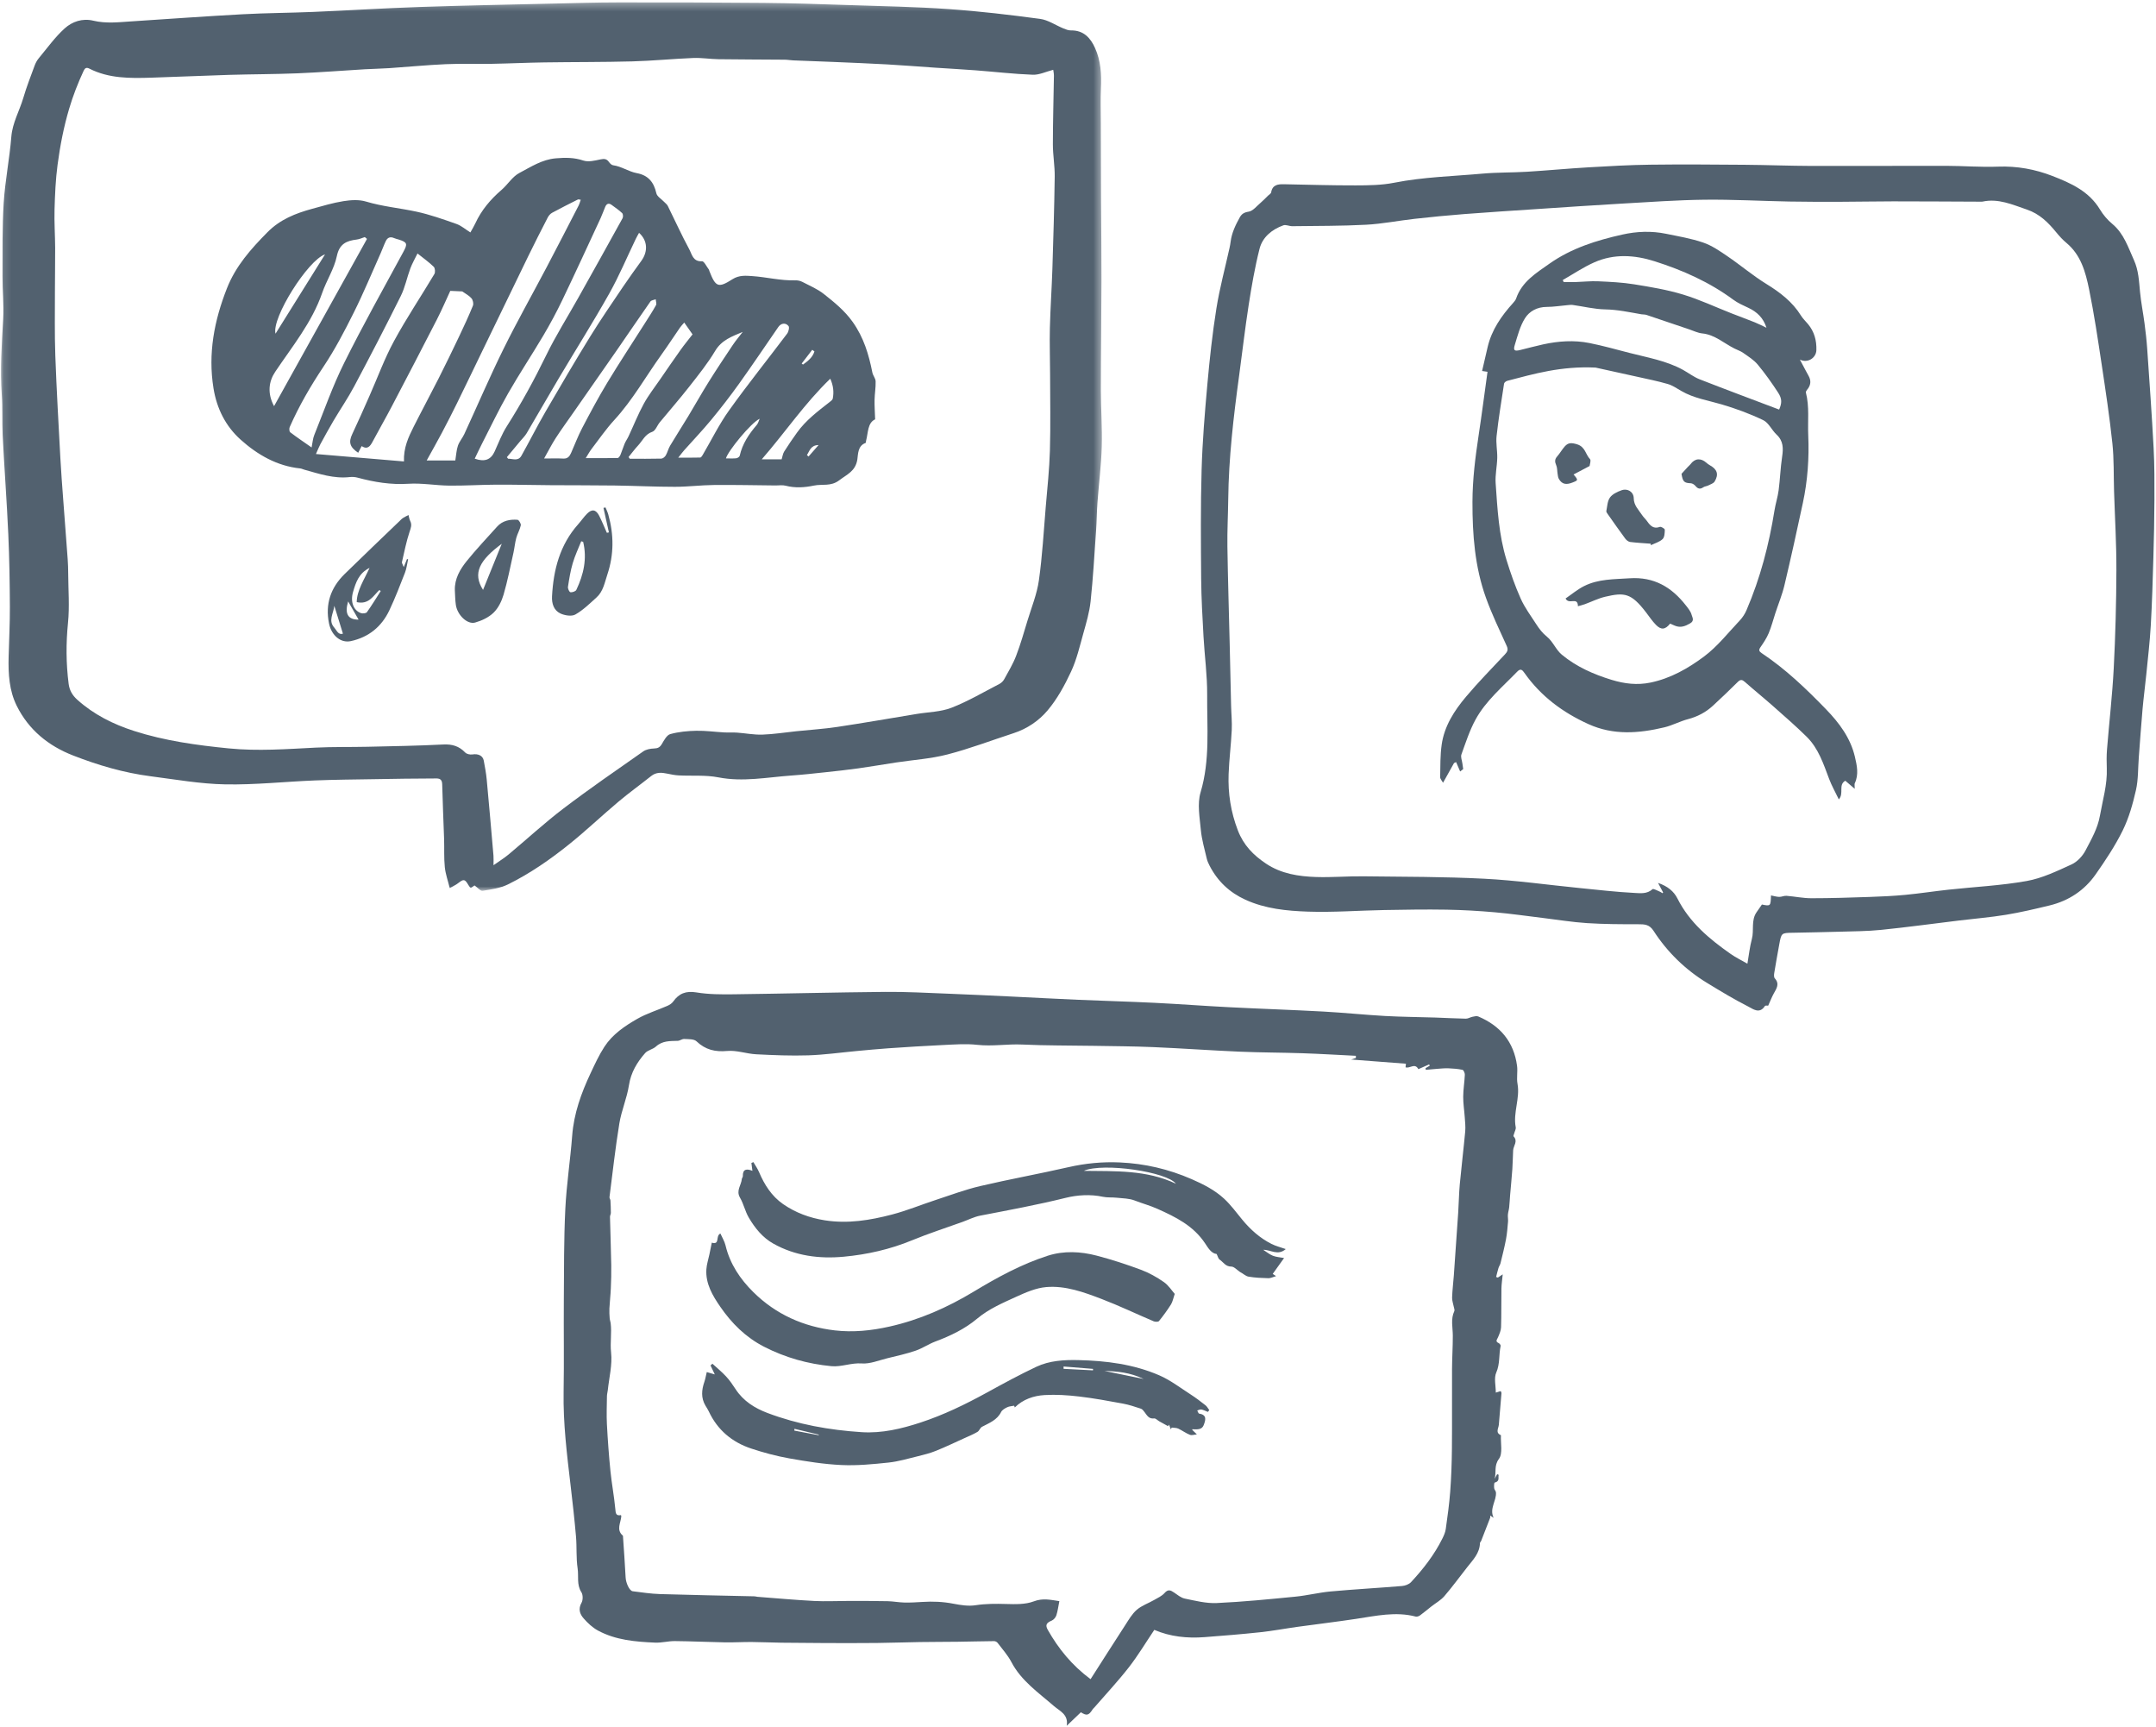 <?xml version="1.0" encoding="UTF-8" standalone="no"?>
<svg width="281px" height="225px" viewBox="0 0 281 225" version="1.1" xmlns="http://www.w3.org/2000/svg" xmlns:xlink="http://www.w3.org/1999/xlink">
    <!-- Generator: Sketch 3.7.2 (28276) - http://www.bohemiancoding.com/sketch -->
    <title>step-1</title>
    <desc>Created with Sketch.</desc>
    <defs>
        <polygon id="path-1" points="143.615 0.307 0.134 0.307 0.134 116.072 143.615 116.072 143.615 0.307"></polygon>
    </defs>
    <g id="Page-1" stroke="none" stroke-width="1" fill="none" fill-rule="evenodd">
        <g id="Desktop" transform="translate(-532, -610)">
            <g id="step-1" transform="translate(532, 610)">
                <g id="Group-3">
                    <mask id="mask-2" fill="white">
                        <use xlink:href="#path-1"></use>
                    </mask>
                    <g id="Clip-2"></g>
                    <path d="M64.32,112.736 C65.096,112.187 65.726,111.802 66.287,111.334 C68.679,109.34 70.973,107.219 73.449,105.337 C76.836,102.763 80.347,100.351 83.832,97.909 C84.214,97.642 84.773,97.541 85.255,97.526 C85.748,97.511 86.01,97.368 86.262,96.941 C86.551,96.451 86.907,95.777 87.363,95.651 C88.449,95.352 89.609,95.241 90.743,95.218 C91.957,95.193 93.174,95.366 94.39,95.433 C94.944,95.463 95.502,95.419 96.054,95.458 C97.161,95.536 98.269,95.757 99.369,95.72 C100.851,95.67 102.326,95.43 103.804,95.277 C105.574,95.093 107.354,94.983 109.111,94.719 C112.575,94.199 116.027,93.595 119.484,93.025 C121,92.775 122.609,92.764 124.011,92.219 C126.171,91.379 128.192,90.182 130.26,89.113 C130.509,88.984 130.748,88.747 130.883,88.501 C131.43,87.504 132.027,86.519 132.432,85.462 C133.008,83.963 133.449,82.41 133.916,80.87 C134.446,79.127 135.152,77.403 135.404,75.617 C135.853,72.439 136.029,69.222 136.298,66.02 C136.504,63.581 136.771,61.141 136.84,58.697 C136.933,55.379 136.868,52.056 136.862,48.735 C136.858,46.735 136.786,44.734 136.835,42.735 C136.899,40.156 137.08,37.58 137.163,35 C137.291,31.005 137.41,27.009 137.465,23.012 C137.484,21.613 137.225,20.21 137.226,18.809 C137.227,15.83 137.318,12.851 137.362,9.871 C137.366,9.578 137.295,9.284 137.271,9.096 C136.314,9.342 135.451,9.77 134.607,9.738 C132.128,9.645 129.658,9.354 127.183,9.165 C125.409,9.029 123.633,8.936 121.858,8.817 C119.781,8.677 117.704,8.507 115.625,8.391 C113.265,8.259 110.901,8.168 108.539,8.067 C106.821,7.994 105.102,7.938 103.383,7.868 C103.016,7.853 102.651,7.781 102.284,7.778 C99.407,7.754 96.529,7.754 93.651,7.715 C92.554,7.7 91.453,7.512 90.36,7.556 C87.704,7.662 85.053,7.928 82.397,7.999 C78.572,8.102 74.744,8.074 70.918,8.131 C68.665,8.165 66.412,8.274 64.158,8.314 C62.134,8.35 60.106,8.273 58.086,8.363 C55.629,8.473 53.178,8.714 50.723,8.88 C49.659,8.952 48.592,8.964 47.528,9.027 C44.61,9.2 41.694,9.433 38.774,9.553 C35.804,9.674 32.829,9.667 29.857,9.755 C26.462,9.857 23.069,10.019 19.674,10.122 C16.93,10.206 14.184,10.236 11.641,8.938 C11.252,8.74 11.064,8.874 10.899,9.229 C10.155,10.833 9.522,12.449 9.012,14.168 C8.296,16.581 7.831,19.009 7.503,21.471 C7.247,23.392 7.165,25.341 7.109,27.281 C7.061,28.949 7.18,30.621 7.189,32.291 C7.199,34.151 7.157,36.01 7.159,37.87 C7.161,40.695 7.108,43.522 7.21,46.344 C7.371,50.813 7.633,55.279 7.871,59.746 C7.963,61.471 8.099,63.194 8.226,64.917 C8.421,67.569 8.63,70.22 8.823,72.872 C8.867,73.481 8.886,74.094 8.889,74.705 C8.901,76.858 9.077,79.029 8.863,81.159 C8.594,83.827 8.607,86.458 8.947,89.106 C9.056,89.951 9.438,90.601 10.058,91.16 C12.211,93.102 14.758,94.37 17.472,95.242 C21.482,96.531 25.639,97.101 29.826,97.516 C33.617,97.892 37.383,97.602 41.161,97.412 C43.395,97.3 45.636,97.354 47.873,97.303 C51.173,97.228 54.475,97.175 57.771,97.006 C58.938,96.947 59.837,97.217 60.635,98.054 C60.828,98.256 61.267,98.348 61.564,98.302 C62.323,98.184 62.93,98.451 63.051,99.108 C63.201,99.918 63.357,100.73 63.434,101.548 C63.745,104.861 64.03,108.176 64.316,111.492 C64.346,111.836 64.32,112.185 64.32,112.736 M61.848,115.371 C61.776,115.421 61.586,115.55 61.397,115.68 C61.348,115.661 61.281,115.656 61.252,115.62 C60.995,115.293 60.788,114.754 60.481,114.691 C60.183,114.629 59.786,115.058 59.43,115.267 C59.206,115.398 58.977,115.52 58.618,115.721 C58.379,114.745 58.061,113.873 57.972,112.978 C57.851,111.77 57.92,110.543 57.881,109.325 C57.804,106.934 57.687,104.545 57.632,102.154 C57.613,101.337 57.013,101.433 56.573,101.433 C54.016,101.434 51.459,101.48 48.902,101.523 C46.28,101.568 43.656,101.584 41.036,101.69 C37.138,101.846 33.24,102.275 29.349,102.202 C26.101,102.141 22.859,101.562 19.623,101.145 C16.135,100.695 12.77,99.703 9.507,98.431 C6.315,97.185 3.752,95.114 2.191,91.985 C1.191,89.979 1.067,87.802 1.123,85.607 C1.178,83.427 1.295,81.247 1.285,79.067 C1.269,75.924 1.223,72.778 1.081,69.638 C0.886,65.329 0.568,61.025 0.346,56.717 C0.255,54.96 0.355,53.191 0.232,51.437 C0,48.127 0.228,44.837 0.416,41.537 C0.519,39.707 0.316,37.862 0.323,36.023 C0.335,32.828 0.281,29.624 0.483,26.439 C0.666,23.555 1.241,20.698 1.477,17.816 C1.627,15.981 2.543,14.442 3.041,12.747 C3.457,11.33 3.998,9.948 4.509,8.56 C4.636,8.216 4.817,7.872 5.05,7.592 C6.15,6.27 7.164,4.845 8.429,3.701 C9.409,2.816 10.737,2.354 12.155,2.694 C13.814,3.093 15.478,2.892 17.144,2.784 C21.98,2.468 26.814,2.119 31.653,1.856 C34.711,1.69 37.777,1.682 40.837,1.552 C45.44,1.358 50.04,1.069 54.645,0.912 C60.452,0.715 66.262,0.605 72.071,0.467 C74.893,0.4 77.715,0.312 80.537,0.309 C86.874,0.302 93.21,0.314 99.546,0.375 C103.223,0.411 106.899,0.538 110.574,0.66 C114.944,0.805 119.319,0.884 123.678,1.187 C127.652,1.462 131.616,1.932 135.565,2.462 C136.613,2.603 137.586,3.291 138.603,3.706 C138.914,3.833 139.256,3.969 139.581,3.963 C141.222,3.934 142.127,4.934 142.724,6.257 C143.47,7.909 143.572,9.675 143.489,11.473 C143.42,12.983 143.473,14.499 143.476,16.012 C143.483,19.309 143.488,22.606 143.503,25.903 C143.518,29.409 143.567,32.915 143.56,36.422 C143.551,41.235 143.481,46.048 143.48,50.861 C143.48,53.307 143.672,55.755 143.598,58.197 C143.525,60.635 143.215,63.064 143.036,65.499 C142.946,66.713 142.941,67.932 142.856,69.146 C142.641,72.219 142.468,75.297 142.143,78.358 C141.993,79.77 141.578,81.161 141.193,82.537 C140.725,84.214 140.326,85.941 139.597,87.507 C138.767,89.29 137.793,91.075 136.535,92.568 C135.403,93.912 133.87,94.959 132.113,95.529 C129.238,96.464 126.402,97.55 123.481,98.305 C121.29,98.872 118.99,99.015 116.741,99.357 C115.117,99.603 113.499,99.889 111.872,100.115 C110.417,100.318 108.954,100.476 107.493,100.632 C106.041,100.788 104.588,100.947 103.131,101.051 C99.97,101.277 96.839,101.914 93.626,101.288 C91.954,100.962 90.189,101.122 88.468,101.035 C87.971,101.01 87.474,100.911 86.985,100.807 C86.236,100.648 85.53,100.591 84.87,101.116 C83.455,102.243 81.983,103.3 80.6,104.463 C78.443,106.278 76.396,108.226 74.2,109.991 C71.712,111.992 69.078,113.816 66.21,115.234 C65.209,115.728 64.023,115.887 62.901,116.069 C62.62,116.115 62.258,115.657 61.848,115.371" id="Fill-1" fill="#52616F" mask="url(#mask-2)"></path>
                </g>
                <path d="M142.139,218.793 C143.65,216.433 145.137,214.088 146.65,211.761 C147.108,211.057 147.542,210.287 148.163,209.753 C148.808,209.198 149.675,208.904 150.43,208.471 C150.903,208.2 151.437,207.96 151.784,207.565 C152.233,207.054 152.558,207.19 153.003,207.492 C153.455,207.799 153.916,208.19 154.424,208.294 C155.794,208.573 157.202,208.937 158.577,208.874 C162,208.718 165.417,208.376 168.829,208.042 C170.376,207.891 171.9,207.502 173.447,207.361 C176.538,207.08 179.639,206.911 182.732,206.653 C183.141,206.619 183.64,206.436 183.909,206.146 C185.503,204.433 186.936,202.591 187.985,200.482 C188.182,200.087 188.371,199.661 188.432,199.23 C188.659,197.611 188.89,195.988 189.011,194.358 C189.149,192.504 189.216,190.641 189.234,188.781 C189.267,185.312 189.232,181.841 189.249,178.371 C189.256,176.924 189.354,175.477 189.351,174.03 C189.349,172.959 189.053,171.879 189.548,170.833 C189.614,170.694 189.517,170.474 189.483,170.294 C189.407,169.885 189.245,169.475 189.258,169.071 C189.29,168.112 189.414,167.156 189.483,166.197 C189.68,163.451 189.874,160.704 190.056,157.956 C190.137,156.743 190.147,155.525 190.259,154.316 C190.473,152.017 190.754,149.725 190.967,147.426 C191.023,146.823 190.95,146.207 190.909,145.598 C190.848,144.696 190.7,143.795 190.705,142.895 C190.711,141.942 190.875,140.992 190.918,140.038 C190.928,139.82 190.759,139.429 190.612,139.397 C190.014,139.269 189.394,139.222 188.78,139.198 C188.301,139.179 187.819,139.23 187.339,139.264 C186.834,139.3 186.329,139.352 185.824,139.397 C185.816,139.324 185.808,139.251 185.799,139.178 C185.982,139.072 186.164,138.965 186.347,138.859 C186.32,138.802 186.292,138.745 186.265,138.688 C185.803,138.893 185.342,139.097 184.861,139.31 C184.4,138.447 183.76,139.266 183.19,139.067 C183.205,138.931 183.224,138.761 183.242,138.6 C180.855,138.417 178.506,138.237 176.097,138.053 C176.343,137.974 176.531,137.913 176.719,137.852 C176.718,137.758 176.717,137.663 176.716,137.569 C174.39,137.455 172.067,137.312 169.74,137.234 C167.011,137.141 164.278,137.148 161.55,137.03 C157.813,136.869 154.081,136.598 150.343,136.438 C147.733,136.326 145.118,136.315 142.505,136.27 C139.419,136.217 136.33,136.247 133.249,136.102 C131.29,136.01 129.351,136.361 127.381,136.141 C125.881,135.972 124.342,136.1 122.824,136.169 C120.474,136.276 118.125,136.432 115.778,136.591 C114.405,136.684 113.036,136.821 111.665,136.946 C109.56,137.14 107.459,137.441 105.349,137.51 C103.091,137.583 100.823,137.488 98.564,137.372 C97.3,137.308 96.024,136.827 94.79,136.939 C93.199,137.083 91.943,136.787 90.778,135.681 C90.443,135.363 89.724,135.409 89.176,135.376 C88.901,135.36 88.617,135.61 88.333,135.618 C87.327,135.65 86.332,135.594 85.493,136.361 C85.093,136.727 84.426,136.825 84.079,137.22 C83.029,138.417 82.234,139.73 81.975,141.394 C81.713,143.083 80.997,144.7 80.721,146.388 C80.2,149.57 79.848,152.781 79.438,155.981 C79.42,156.12 79.553,156.272 79.562,156.421 C79.594,156.961 79.614,157.502 79.615,158.042 C79.615,158.212 79.499,158.382 79.503,158.551 C79.553,160.652 79.63,162.752 79.667,164.853 C79.686,165.872 79.654,166.893 79.61,167.912 C79.573,168.772 79.471,169.629 79.426,170.489 C79.404,170.917 79.433,171.349 79.463,171.777 C79.477,171.984 79.563,172.185 79.589,172.393 C79.75,173.667 79.503,174.933 79.646,176.238 C79.82,177.835 79.39,179.498 79.217,181.132 C79.189,181.394 79.109,181.653 79.106,181.913 C79.09,183.139 79.038,184.367 79.102,185.589 C79.21,187.624 79.359,189.659 79.562,191.686 C79.726,193.321 80.04,194.942 80.192,196.578 C80.245,197.149 80.253,197.549 80.933,197.415 C80.962,197.504 80.979,197.53 80.978,197.555 C80.92,198.416 80.269,199.326 81.191,200.106 C81.311,201.92 81.449,203.732 81.541,205.548 C81.577,206.248 82.027,207.282 82.469,207.338 C83.653,207.488 84.839,207.668 86.028,207.705 C90.129,207.832 94.232,207.902 98.334,207.998 C98.465,208 98.595,208.05 98.726,208.061 C101.184,208.248 103.639,208.474 106.1,208.602 C107.601,208.68 109.11,208.597 110.616,208.599 C112.307,208.6 113.999,208.597 115.689,208.632 C116.415,208.647 117.139,208.792 117.865,208.808 C118.648,208.826 119.433,208.78 120.215,208.73 C121.565,208.643 122.894,208.696 124.232,208.955 C125.188,209.14 126.209,209.304 127.152,209.158 C128.484,208.953 129.786,208.959 131.119,208.997 C132.329,209.031 133.64,209.071 134.734,208.656 C135.935,208.199 136.943,208.464 138.07,208.624 C137.934,209.304 137.863,209.907 137.679,210.473 C137.592,210.744 137.336,211.051 137.08,211.158 C136.379,211.453 136.205,211.739 136.57,212.381 C137.959,214.829 139.698,216.98 142.139,218.793 M195.225,166.463 C195.388,166.355 195.552,166.246 195.856,166.044 C195.789,166.757 195.697,167.331 195.687,167.906 C195.66,169.585 195.692,171.265 195.639,172.942 C195.625,173.381 195.419,173.826 195.243,174.244 C195.119,174.539 194.839,174.785 195.334,175.005 C195.453,175.058 195.608,175.267 195.585,175.369 C195.335,176.513 195.518,177.696 195.012,178.846 C194.697,179.56 194.954,180.526 194.954,181.455 C195.152,181.393 195.356,181.329 195.596,181.254 C195.629,181.346 195.7,181.444 195.693,181.536 C195.584,182.905 195.461,184.272 195.35,185.641 C195.311,186.118 194.864,186.683 195.622,187.002 C195.566,188.056 195.886,189.39 195.36,190.093 C194.694,190.983 195.048,191.844 194.8,192.688 C194.91,192.488 195.02,192.287 195.13,192.086 C195.196,192.113 195.262,192.14 195.328,192.167 C195.23,192.523 195.518,192.998 194.81,193.181 C194.726,193.202 194.714,193.659 194.742,193.906 C194.764,194.099 194.961,194.275 194.975,194.466 C195.053,195.558 194.086,196.566 194.671,197.77 C194.541,197.684 194.411,197.598 194.22,197.472 C194.22,197.598 194.245,197.692 194.217,197.767 C193.83,198.775 193.438,199.781 193.042,200.786 C193.004,200.882 192.891,200.965 192.889,201.057 C192.857,202.389 191.967,203.262 191.22,204.213 C190.232,205.47 189.29,206.766 188.247,207.976 C187.784,208.513 187.118,208.876 186.548,209.323 C186.057,209.709 185.582,210.115 185.078,210.482 C184.928,210.59 184.682,210.679 184.517,210.637 C181.898,209.957 179.337,210.544 176.759,210.933 C174.22,211.316 171.668,211.619 169.124,211.972 C167.494,212.198 165.872,212.504 164.237,212.679 C161.827,212.937 159.409,213.132 156.992,213.316 C154.729,213.488 152.512,213.256 150.445,212.37 C149.327,214.031 148.324,215.713 147.13,217.245 C145.716,219.059 144.137,220.744 142.629,222.484 C142.56,222.564 142.467,222.629 142.412,222.717 C141.898,223.529 141.642,223.592 140.875,223.106 C140.259,223.694 139.644,224.28 139.029,224.866 C139.287,223.38 138.094,222.933 137.357,222.291 C135.341,220.536 133.107,219.021 131.812,216.55 C131.343,215.655 130.64,214.88 130.023,214.065 C129.93,213.942 129.723,213.835 129.57,213.836 C127.984,213.85 126.397,213.896 124.811,213.917 C123.176,213.938 121.54,213.93 119.904,213.956 C118.042,213.985 116.18,214.057 114.317,214.076 C112.087,214.099 109.856,214.092 107.625,214.086 C105.705,214.081 103.784,214.066 101.865,214.041 C100.564,214.023 99.264,213.959 97.963,213.95 C96.798,213.943 95.633,214.016 94.469,213.996 C92.299,213.958 90.131,213.85 87.962,213.83 C87.104,213.822 86.241,214.068 85.388,214.031 C82.824,213.919 80.254,213.709 77.941,212.46 C77.235,212.079 76.606,211.489 76.071,210.88 C75.579,210.321 75.329,209.653 75.792,208.838 C75.994,208.484 75.99,207.797 75.772,207.46 C75.135,206.473 75.44,205.383 75.284,204.358 C75.078,203.001 75.192,201.599 75.074,200.224 C74.882,198.005 74.633,195.791 74.372,193.579 C73.891,189.512 73.387,185.453 73.458,181.34 C73.527,177.366 73.457,173.39 73.486,169.415 C73.515,165.461 73.487,161.503 73.678,157.556 C73.833,154.355 74.331,151.172 74.575,147.973 C74.795,145.089 75.748,142.444 76.959,139.87 C77.517,138.683 78.068,137.477 78.78,136.383 C79.831,134.767 81.427,133.688 83.061,132.753 C84.287,132.052 85.673,131.634 86.976,131.063 C87.257,130.94 87.558,130.755 87.73,130.513 C88.492,129.437 89.406,129.085 90.77,129.31 C92.36,129.574 94.008,129.575 95.628,129.555 C102.213,129.473 108.797,129.301 115.381,129.241 C118.096,129.216 120.813,129.37 123.528,129.474 C126.318,129.58 129.106,129.719 131.894,129.851 C134.778,129.988 137.66,130.149 140.543,130.272 C143.85,130.415 147.159,130.501 150.465,130.664 C153.707,130.823 156.946,131.072 160.189,131.237 C164.283,131.446 168.381,131.581 172.474,131.803 C175.158,131.949 177.834,132.23 180.518,132.381 C182.696,132.502 184.881,132.513 187.062,132.584 C188.391,132.627 189.719,132.708 191.048,132.731 C191.336,132.736 191.623,132.543 191.919,132.483 C192.163,132.433 192.457,132.355 192.664,132.442 C195.53,133.648 197.3,135.746 197.723,138.866 C197.828,139.639 197.643,140.457 197.783,141.219 C198.133,143.129 197.184,144.969 197.55,146.872 C197.598,147.124 197.418,147.419 197.347,147.694 C197.314,147.82 197.219,148.012 197.269,148.063 C197.876,148.7 197.248,149.283 197.214,149.887 C197.168,150.695 197.168,151.506 197.111,152.313 C197.03,153.463 196.913,154.61 196.816,155.759 C196.772,156.274 196.754,156.793 196.698,157.308 C196.664,157.63 196.557,157.946 196.53,158.268 C196.505,158.572 196.575,158.883 196.548,159.186 C196.48,159.948 196.426,160.715 196.285,161.464 C196.086,162.515 195.821,163.553 195.568,164.592 C195.514,164.811 195.368,165.006 195.301,165.223 C195.184,165.607 195.095,166 194.994,166.389 C195.071,166.414 195.148,166.438 195.225,166.463" id="Fill-4" fill="#52616F"></path>
                <path d="M230.822,116.672 C231.17,116.739 231.525,116.852 231.882,116.863 C232.2,116.871 232.527,116.699 232.842,116.723 C233.924,116.807 235.003,117.039 236.084,117.039 C238.603,117.04 241.124,116.957 243.643,116.871 C245.206,116.818 246.772,116.747 248.329,116.598 C250.201,116.42 252.063,116.129 253.933,115.926 C257.34,115.556 260.781,115.394 264.145,114.794 C266.162,114.434 268.103,113.498 269.992,112.634 C270.734,112.295 271.433,111.544 271.818,110.807 C272.571,109.363 273.403,107.941 273.695,106.272 C274.053,104.233 274.664,102.238 274.587,100.134 C274.558,99.308 274.548,98.477 274.614,97.655 C274.898,94.129 275.308,90.611 275.491,87.08 C275.711,82.821 275.824,78.553 275.838,74.289 C275.85,70.88 275.643,67.469 275.535,64.06 C275.469,61.96 275.536,59.847 275.315,57.764 C274.951,54.331 274.436,50.913 273.921,47.499 C273.426,44.218 272.94,40.93 272.276,37.681 C271.822,35.458 271.218,33.228 269.332,31.656 C268.846,31.251 268.409,30.775 268.008,30.283 C266.954,28.992 265.83,27.867 264.166,27.303 C262.275,26.661 260.454,25.823 258.382,26.271 C258.279,26.293 258.169,26.279 258.062,26.278 C254.289,26.263 250.516,26.237 246.743,26.236 C244.487,26.236 242.231,26.287 239.974,26.292 C237.711,26.298 235.447,26.302 233.185,26.259 C229.516,26.191 225.847,25.98 222.181,26.022 C218.577,26.064 214.976,26.325 211.377,26.53 C207.735,26.737 204.095,26.989 200.456,27.23 C197.241,27.443 194.025,27.647 190.812,27.896 C188.666,28.062 186.523,28.274 184.384,28.512 C182.271,28.748 180.172,29.17 178.054,29.282 C174.851,29.452 171.638,29.429 168.429,29.472 C168.037,29.477 167.591,29.24 167.259,29.361 C165.772,29.902 164.546,30.892 164.158,32.429 C163.548,34.839 163.125,37.301 162.742,39.76 C162.265,42.816 161.918,45.892 161.499,48.958 C160.769,54.307 160.141,59.665 160.08,65.074 C160.056,67.116 159.942,69.159 159.972,71.201 C160.035,75.432 160.169,79.662 160.27,83.893 C160.334,86.581 160.389,89.269 160.454,91.956 C160.479,93.017 160.59,94.08 160.539,95.136 C160.446,97.047 160.201,98.951 160.131,100.862 C160.038,103.377 160.412,105.8 161.334,108.195 C162.081,110.138 163.363,111.432 165.006,112.529 C166.992,113.856 169.251,114.198 171.545,114.273 C173.59,114.339 175.643,114.157 177.691,114.182 C182.94,114.244 188.196,114.227 193.436,114.495 C197.595,114.707 201.733,115.299 205.882,115.71 C208.261,115.947 210.638,116.224 213.023,116.347 C213.782,116.386 214.665,116.509 215.374,115.862 C215.497,115.749 216.013,116.057 216.342,116.185 C216.46,116.23 216.562,116.316 216.671,116.384 C216.701,116.352 216.731,116.321 216.761,116.289 C216.571,115.93 216.381,115.571 216.1,115.04 C217.35,115.473 218.155,116.132 218.63,117.076 C220.209,120.208 222.792,122.356 225.581,124.308 C226.239,124.768 226.972,125.122 227.747,125.568 C227.952,124.393 228.055,123.357 228.324,122.366 C228.638,121.21 228.198,119.93 228.942,118.859 C229.172,118.528 229.401,118.197 229.637,117.857 C230.771,118.083 230.771,118.083 230.822,116.672 M230.455,131.037 C230.415,131.04 230.092,130.981 230.024,131.087 C229.33,132.167 228.468,131.464 227.861,131.155 C226.019,130.219 224.245,129.146 222.479,128.068 C219.644,126.338 217.309,124.059 215.51,121.28 C214.965,120.437 214.334,120.427 213.508,120.428 C211.284,120.43 209.055,120.422 206.837,120.28 C204.936,120.158 203.046,119.845 201.151,119.616 C199.044,119.362 196.941,119.054 194.828,118.869 C192.733,118.686 190.629,118.564 188.527,118.528 C185.827,118.483 183.124,118.527 180.423,118.576 C177.105,118.637 173.783,118.895 170.473,118.783 C167.706,118.689 164.914,118.417 162.316,117.232 C160.25,116.289 158.705,114.831 157.665,112.827 C157.507,112.523 157.357,112.202 157.281,111.872 C156.997,110.634 156.626,109.4 156.511,108.144 C156.362,106.512 156.028,104.74 156.476,103.238 C157.732,99.031 157.301,94.769 157.334,90.526 C157.354,88.003 156.999,85.478 156.859,82.951 C156.721,80.45 156.573,77.946 156.553,75.442 C156.515,70.707 156.474,65.968 156.61,61.236 C156.716,57.515 157.024,53.797 157.359,50.088 C157.659,46.78 158.014,43.471 158.538,40.192 C158.963,37.529 159.676,34.911 160.258,32.272 C160.315,32.013 160.359,31.749 160.393,31.485 C160.541,30.336 161.032,29.314 161.586,28.32 C161.829,27.883 162.147,27.671 162.739,27.58 C163.303,27.493 163.79,26.852 164.291,26.431 C164.631,26.144 164.936,25.816 165.255,25.505 C165.403,25.361 165.647,25.23 165.675,25.065 C165.843,24.064 166.557,23.991 167.349,24.006 C170.46,24.064 173.572,24.165 176.684,24.156 C178.356,24.151 180.063,24.136 181.693,23.813 C185.502,23.058 189.367,22.97 193.209,22.624 C195.135,22.451 197.079,22.497 199.012,22.379 C201.691,22.215 204.365,21.959 207.046,21.801 C209.728,21.643 212.413,21.493 215.099,21.458 C219.187,21.406 223.278,21.438 227.366,21.47 C230.293,21.493 233.22,21.612 236.147,21.621 C241.973,21.639 247.799,21.596 253.624,21.607 C255.886,21.612 258.151,21.798 260.407,21.713 C262.879,21.62 265.231,22.049 267.503,22.93 C269.918,23.867 272.268,24.922 273.701,27.303 C274.121,27.999 274.68,28.656 275.305,29.175 C276.813,30.428 277.358,32.202 278.123,33.884 C278.734,35.228 278.781,36.627 278.919,38.042 C279.052,39.411 279.325,40.765 279.504,42.13 C279.649,43.239 279.779,44.351 279.855,45.466 C280.152,49.769 280.461,54.073 280.69,58.38 C280.81,60.628 280.803,62.884 280.795,65.136 C280.786,67.637 280.733,70.138 280.659,72.638 C280.573,75.586 280.49,78.535 280.321,81.478 C280.198,83.62 279.946,85.754 279.734,87.89 C279.584,89.398 279.38,90.901 279.246,92.411 C279.061,94.495 278.92,96.584 278.759,98.671 C278.649,100.099 278.701,101.565 278.388,102.947 C277.982,104.741 277.472,106.561 276.665,108.202 C275.678,110.209 274.418,112.098 273.131,113.935 C271.668,116.021 269.618,117.377 267.127,117.979 C265.247,118.433 263.36,118.88 261.453,119.194 C259.438,119.525 257.396,119.691 255.366,119.937 C251.969,120.348 248.577,120.815 245.173,121.161 C243.35,121.347 241.506,121.345 239.67,121.402 C237.72,121.462 235.769,121.491 233.819,121.533 C233.765,121.534 233.712,121.534 233.659,121.535 C232.178,121.558 232.173,121.558 231.898,123.053 C231.669,124.302 231.445,125.551 231.24,126.803 C231.205,127.023 231.192,127.339 231.316,127.476 C231.972,128.198 231.546,128.796 231.188,129.44 C230.931,129.901 230.744,130.4 230.455,131.037" id="Fill-6" fill="#52616F"></path>
                <path d="M105.17,59.292 C105.24,59.356 105.31,59.421 105.38,59.485 C105.788,59.019 106.196,58.553 106.69,57.987 C105.649,58.005 105.523,58.766 105.17,59.292 L105.17,59.292 Z M106.148,45.789 C106.053,45.719 105.957,45.649 105.862,45.579 C105.404,46.175 104.946,46.77 104.488,47.366 C104.545,47.412 104.602,47.458 104.659,47.504 C105.29,47.046 105.909,46.579 106.148,45.789 L106.148,45.789 Z M99.015,54.561 C97.886,55.075 94.862,58.783 94.617,59.726 C95.076,59.726 95.52,59.757 95.956,59.711 C96.122,59.694 96.379,59.526 96.41,59.386 C96.756,57.825 97.612,56.56 98.629,55.371 C98.816,55.152 98.889,54.833 99.015,54.561 L99.015,54.561 Z M42.364,33.145 C40.134,33.887 35.379,41.435 35.909,43.48 C38.088,39.992 40.178,36.645 42.364,33.145 L42.364,33.145 Z M101.873,59.851 C101.991,59.475 102.032,59.113 102.206,58.836 C102.733,57.997 103.297,57.181 103.872,56.375 C105.027,54.756 106.601,53.58 108.145,52.373 C108.3,52.252 108.507,52.101 108.538,51.936 C108.696,51.095 108.625,50.272 108.214,49.345 C104.876,52.559 102.373,56.294 99.282,59.851 L101.873,59.851 Z M88.401,59.63 C89.493,59.63 90.379,59.64 91.264,59.616 C91.37,59.613 91.496,59.432 91.568,59.308 C92.715,57.357 93.715,55.301 95.027,53.468 C97.457,50.072 100.077,46.812 102.589,43.474 C102.779,43.222 102.913,42.653 102.772,42.482 C102.368,41.997 101.784,42.111 101.433,42.62 C99.73,45.087 98.059,47.576 96.314,50.013 C95.156,51.632 93.931,53.207 92.665,54.742 C91.551,56.092 90.337,57.358 89.172,58.666 C88.949,58.917 88.751,59.191 88.401,59.63 L88.401,59.63 Z M83.291,30.339 C83.146,30.604 82.998,30.85 82.874,31.108 C81.723,33.495 80.698,35.953 79.401,38.259 C77.297,41.997 75.004,45.629 72.812,49.318 C71.408,51.682 70.048,54.073 68.648,56.439 C68.424,56.819 68.091,57.135 67.805,57.478 C67.226,58.176 66.645,58.872 66.064,59.568 C66.118,59.636 66.172,59.704 66.226,59.771 C66.827,59.761 67.535,60.138 67.96,59.38 C69.021,57.489 69.995,55.547 71.082,53.672 C72.987,50.387 74.911,47.111 76.903,43.879 C78.268,41.665 79.75,39.522 81.203,37.363 C81.972,36.221 82.782,35.105 83.589,33.989 C84.485,32.75 84.397,31.33 83.291,30.339 L83.291,30.339 Z M70.915,59.74 C71.891,59.74 72.659,59.708 73.422,59.751 C73.99,59.782 74.237,59.455 74.429,59.026 C74.911,57.945 75.324,56.828 75.872,55.782 C76.918,53.789 77.979,51.799 79.142,49.874 C80.72,47.264 82.403,44.716 84.038,42.14 C84.535,41.356 85.048,40.579 85.497,39.767 C85.603,39.574 85.48,39.255 85.462,38.994 C85.227,39.088 84.893,39.112 84.771,39.285 C83.301,41.379 81.872,43.501 80.415,45.603 C78.514,48.346 76.598,51.077 74.69,53.814 C73.932,54.901 73.149,55.971 72.43,57.082 C71.917,57.874 71.49,58.723 70.915,59.74 L70.915,59.74 Z M76.341,59.693 C77.885,59.693 79.199,59.706 80.512,59.674 C80.641,59.671 80.807,59.409 80.879,59.235 C81.075,58.771 81.21,58.282 81.406,57.819 C81.548,57.483 81.769,57.18 81.923,56.848 C82.582,55.437 83.159,53.982 83.903,52.617 C84.509,51.506 85.304,50.497 86.024,49.448 C86.909,48.161 87.79,46.872 88.697,45.6 C89.199,44.897 89.751,44.229 90.262,43.569 C89.879,43.024 89.555,42.56 89.18,42.027 C88.955,42.293 88.769,42.478 88.622,42.69 C87.81,43.867 87.028,45.067 86.195,46.229 C84.165,49.061 82.456,52.119 80.08,54.709 C78.994,55.892 78.075,57.228 77.095,58.506 C76.85,58.824 76.661,59.186 76.341,59.693 L76.341,59.693 Z M81.923,59.55 C81.977,59.625 82.03,59.7 82.084,59.775 C83.453,59.775 84.822,59.792 86.19,59.756 C86.392,59.751 86.659,59.534 86.77,59.342 C87,58.945 87.1,58.471 87.335,58.077 C88.108,56.78 88.93,55.511 89.711,54.219 C90.606,52.737 91.45,51.223 92.368,49.756 C93.381,48.136 94.44,46.545 95.503,44.957 C95.901,44.364 96.368,43.816 96.803,43.248 C95.407,43.833 94.056,44.306 93.218,45.71 C92.231,47.365 91.005,48.884 89.812,50.407 C88.579,51.983 87.257,53.488 85.985,55.033 C85.649,55.441 85.433,56.122 85.022,56.26 C84.079,56.576 83.756,57.406 83.183,58.024 C82.736,58.507 82.341,59.039 81.923,59.55 L81.923,59.55 Z M47.83,31.13 C47.735,31.05 47.64,30.97 47.546,30.89 C47.199,31 46.86,31.167 46.505,31.21 C45.155,31.375 44.234,31.763 43.896,33.391 C43.552,35.043 42.552,36.546 41.992,38.167 C40.658,42.024 38.091,45.131 35.869,48.444 C35.03,49.695 34.813,51.244 35.72,52.92 C39.806,45.569 43.818,38.349 47.83,31.13 L47.83,31.13 Z M40.612,58.303 C40.742,57.671 40.771,57.151 40.956,56.693 C42.225,53.542 43.349,50.316 44.858,47.283 C47.292,42.385 49.975,37.611 52.582,32.799 C53.133,31.781 53.095,31.566 51.967,31.212 C51.764,31.148 51.551,31.107 51.358,31.02 C50.878,30.805 50.511,30.945 50.293,31.391 C50.039,31.909 49.851,32.459 49.615,32.987 C48.455,35.579 47.369,38.207 46.101,40.745 C44.906,43.139 43.659,45.531 42.177,47.752 C40.491,50.28 38.976,52.877 37.757,55.651 C37.675,55.837 37.699,56.227 37.825,56.323 C38.683,56.979 39.582,57.582 40.612,58.303 L40.612,58.303 Z M61.874,59.762 C63.183,60.23 63.985,59.885 64.46,58.844 C64.965,57.734 65.4,56.574 66.05,55.553 C67.944,52.572 69.631,49.491 71.177,46.314 C72.429,43.741 73.967,41.308 75.368,38.807 C77.303,35.355 79.232,31.9 81.142,28.434 C81.235,28.264 81.211,27.883 81.086,27.766 C80.665,27.367 80.178,27.038 79.708,26.693 C79.336,26.419 79.057,26.55 78.887,26.937 C78.675,27.421 78.511,27.927 78.289,28.406 C76.635,31.967 74.998,35.535 73.301,39.075 C72.544,40.654 71.712,42.202 70.821,43.709 C69.322,46.243 67.687,48.699 66.226,51.254 C65.001,53.396 63.938,55.632 62.811,57.829 C62.492,58.451 62.2,59.086 61.874,59.762 L61.874,59.762 Z M59.343,59.996 C59.461,59.28 59.487,58.644 59.685,58.067 C59.868,57.532 60.275,57.079 60.515,56.558 C62.217,52.867 63.818,49.127 65.615,45.484 C67.398,41.869 69.385,38.355 71.264,34.787 C72.66,32.137 74.028,29.472 75.401,26.809 C75.521,26.577 75.587,26.316 75.693,26.03 C75.477,26.004 75.384,25.961 75.326,25.99 C74.203,26.557 73.075,27.118 71.969,27.719 C71.73,27.849 71.514,28.098 71.387,28.344 C70.522,30.019 69.668,31.699 68.842,33.394 C66.841,37.5 64.856,41.614 62.866,45.726 C61.768,47.993 60.681,50.265 59.57,52.525 C58.928,53.831 58.265,55.127 57.584,56.413 C56.96,57.593 56.299,58.753 55.612,59.996 L59.343,59.996 Z M41.179,59.158 C45.079,59.487 48.831,59.803 52.65,60.125 C52.585,58.346 53.225,56.972 53.903,55.624 C54.966,53.512 56.093,51.432 57.16,49.321 C58.08,47.503 58.969,45.668 59.845,43.828 C60.473,42.51 61.086,41.183 61.637,39.832 C61.745,39.57 61.64,39.088 61.448,38.867 C61.132,38.504 60.666,38.27 60.246,37.97 C59.833,37.951 59.319,37.928 58.688,37.899 C58.164,39.025 57.589,40.369 56.924,41.667 C54.986,45.449 53.021,49.217 51.048,52.981 C50.248,54.508 49.388,56.002 48.577,57.523 C48.252,58.134 47.913,58.621 47.135,58.13 C46.965,58.456 46.826,58.722 46.685,58.994 C45.571,58.25 45.413,57.612 45.912,56.557 C46.682,54.926 47.408,53.273 48.139,51.623 C49.203,49.226 50.103,46.741 51.35,44.444 C52.97,41.459 54.871,38.628 56.613,35.707 C56.75,35.478 56.708,34.936 56.531,34.762 C55.913,34.159 55.199,33.655 54.414,33.026 C54.067,33.741 53.72,34.334 53.484,34.968 C53.041,36.162 52.794,37.445 52.232,38.575 C50.272,42.52 48.241,46.431 46.174,50.321 C45.356,51.863 44.361,53.31 43.471,54.815 C42.878,55.819 42.319,56.844 41.761,57.868 C41.574,58.211 41.437,58.582 41.179,59.158 L41.179,59.158 Z M61.307,30.285 C61.523,29.893 61.762,29.514 61.947,29.111 C62.741,27.387 63.926,25.984 65.358,24.752 C66.174,24.05 66.78,23.015 67.693,22.536 C69.189,21.751 70.635,20.783 72.436,20.63 C73.674,20.524 74.821,20.512 76.03,20.919 C76.69,21.14 77.536,20.921 78.27,20.768 C78.757,20.666 79.074,20.692 79.366,21.106 C79.496,21.29 79.711,21.507 79.91,21.533 C81.012,21.679 81.927,22.363 83.002,22.561 C84.478,22.833 85.223,23.734 85.542,25.176 C85.638,25.608 86.211,25.934 86.564,26.309 C86.725,26.481 86.936,26.629 87.036,26.831 C87.971,28.716 88.834,30.639 89.837,32.487 C90.18,33.12 90.308,34.117 91.495,34.041 C91.766,34.024 92.085,34.725 92.375,35.1 C92.421,35.16 92.43,35.249 92.459,35.323 C93.271,37.399 93.61,37.57 95.472,36.378 C96.328,35.83 97.227,35.919 98.043,35.974 C99.907,36.101 101.741,36.584 103.633,36.527 C103.942,36.517 104.289,36.582 104.561,36.723 C105.524,37.221 106.553,37.654 107.391,38.32 C108.746,39.396 110.08,40.466 111.131,41.943 C112.572,43.968 113.233,46.185 113.698,48.536 C113.776,48.933 114.114,49.3 114.125,49.686 C114.149,50.489 114.002,51.295 113.986,52.101 C113.97,52.889 114.028,53.679 114.06,54.638 C113.07,55.094 113.163,56.35 112.88,57.427 C112.855,57.526 112.862,57.698 112.811,57.716 C111.783,58.087 111.847,59.182 111.742,59.863 C111.504,61.401 110.399,61.804 109.382,62.581 C108.284,63.419 107.172,63.042 106.083,63.27 C104.846,63.529 103.625,63.606 102.382,63.284 C101.981,63.179 101.532,63.259 101.106,63.255 C98.422,63.23 95.739,63.168 93.056,63.194 C91.357,63.211 89.66,63.43 87.961,63.43 C85.353,63.43 82.744,63.298 80.135,63.262 C77.349,63.224 74.563,63.238 71.778,63.219 C69.415,63.202 67.053,63.141 64.69,63.151 C62.644,63.16 60.598,63.298 58.553,63.275 C56.775,63.255 54.988,62.921 53.225,63.034 C50.946,63.179 48.781,62.824 46.615,62.239 C46.288,62.15 45.923,62.122 45.586,62.161 C43.513,62.398 41.593,61.734 39.65,61.195 C39.472,61.146 39.301,61.053 39.122,61.035 C36.086,60.72 33.556,59.248 31.368,57.291 C29.416,55.544 28.255,53.246 27.826,50.595 C27.093,46.064 27.918,41.784 29.578,37.566 C30.725,34.654 32.704,32.438 34.852,30.265 C36.505,28.592 38.519,27.798 40.683,27.208 C42.035,26.839 43.387,26.428 44.766,26.21 C45.721,26.059 46.787,25.988 47.69,26.259 C49.842,26.906 52.064,27.107 54.239,27.57 C56.021,27.95 57.757,28.572 59.482,29.176 C60.113,29.397 60.653,29.877 61.307,30.285 L61.307,30.285 Z" id="Fill-8" fill="#52616F"></path>
                <path d="M46.737,80.737 C46.265,79.916 45.826,79.15 45.374,78.363 C44.894,79.962 45.34,80.748 46.737,80.737 M43.573,78.938 C43.464,79.949 42.744,80.861 43.572,81.782 C43.887,82.133 44.083,82.765 44.696,82.568 C44.331,81.389 43.978,80.247 43.573,78.938 M48.168,73.992 C46.75,74.695 46.373,75.919 46.021,77.107 C45.629,78.429 46.088,79.565 47.055,79.889 C47.281,79.965 47.712,79.919 47.821,79.767 C48.459,78.875 49.029,77.935 49.622,77.01 C49.563,76.967 49.504,76.922 49.444,76.878 C48.636,77.648 48.068,78.803 46.493,78.456 C46.512,76.939 47.448,75.562 48.168,73.992 M52.623,73.885 C52.829,73.381 52.939,73.11 53.049,72.84 C53.096,72.853 53.144,72.866 53.191,72.879 C53.059,73.462 52.996,74.072 52.782,74.623 C52.141,76.271 51.502,77.924 50.747,79.522 C49.739,81.656 48.05,83.033 45.719,83.537 C44.413,83.819 43.207,82.808 42.885,81.249 C42.363,78.718 43.099,76.575 44.913,74.798 C47.304,72.456 49.73,70.15 52.141,67.829 C52.256,67.718 52.364,67.593 52.497,67.509 C52.736,67.36 52.991,67.236 53.24,67.102 C53.312,67.364 53.345,67.645 53.465,67.882 C53.716,68.382 53.553,68.777 53.384,69.283 C52.955,70.571 52.694,71.915 52.387,73.242 C52.359,73.361 52.482,73.516 52.623,73.885" id="Fill-10" fill="#52616F"></path>
                <path d="M76.005,70.599 C75.921,70.574 75.837,70.55 75.753,70.526 C75.378,71.475 74.934,72.403 74.648,73.378 C74.352,74.382 74.184,75.428 74.024,76.465 C73.989,76.69 74.194,77.137 74.344,77.163 C74.585,77.205 75.024,77.054 75.116,76.859 C76.062,74.867 76.537,72.796 76.005,70.599 L76.005,70.599 Z M79.361,69.37 C79.124,68.306 78.888,67.242 78.652,66.178 C78.741,66.157 78.83,66.137 78.919,66.116 C79.04,66.421 79.191,66.718 79.279,67.032 C80.015,69.651 80.033,72.243 79.159,74.859 C78.803,75.923 78.626,77.048 77.757,77.835 C76.874,78.634 76.004,79.493 74.984,80.071 C74.501,80.345 73.599,80.196 73.032,79.93 C72.176,79.528 71.898,78.635 71.948,77.697 C72.133,74.228 72.97,70.994 75.349,68.317 C75.754,67.862 76.098,67.351 76.526,66.922 C77.154,66.291 77.683,66.389 78.098,67.21 C78.463,67.931 78.765,68.684 79.095,69.422 L79.361,69.37 Z" id="Fill-12" fill="#52616F"></path>
                <path d="M65.398,70.85 C62.515,72.987 61.557,74.681 62.958,76.861 C63.767,74.868 64.538,72.968 65.398,70.85 M59.282,76.907 C59.239,75.402 59.961,74.18 60.839,73.092 C62.084,71.551 63.453,70.109 64.777,68.632 C65.493,67.833 66.453,67.653 67.453,67.726 C67.622,67.738 67.922,68.235 67.877,68.449 C67.76,69.014 67.44,69.534 67.287,70.096 C67.116,70.731 67.061,71.395 66.917,72.038 C66.509,73.861 66.153,75.701 65.63,77.491 C65.384,78.334 64.947,79.227 64.333,79.827 C63.702,80.442 62.79,80.874 61.926,81.117 C60.904,81.404 59.605,80.133 59.412,78.815 C59.32,78.186 59.322,77.544 59.282,76.907" id="Fill-14" fill="#52616F"></path>
                <path d="M153.26,154.238 C152.113,152.701 143.818,151.45 141.246,152.559 C145.342,152.616 149.437,152.415 153.26,154.238 M98.066,152.556 C98.011,152.131 97.972,151.831 97.932,151.531 C98.019,151.495 98.105,151.458 98.192,151.422 C98.442,151.855 98.74,152.268 98.933,152.726 C99.629,154.376 100.586,155.864 102.053,156.884 C103.678,158.013 105.512,158.692 107.5,159.005 C110.495,159.475 113.398,159 116.26,158.251 C118.211,157.74 120.091,156.962 122.013,156.333 C123.92,155.708 125.811,154.998 127.759,154.542 C131.574,153.648 135.436,152.952 139.257,152.08 C141.476,151.573 143.703,151.361 145.963,151.464 C149.206,151.611 152.306,152.331 155.301,153.636 C156.851,154.312 158.329,155.061 159.555,156.198 C160.426,157.007 161.14,157.988 161.901,158.912 C162.974,160.216 164.214,161.321 165.724,162.083 C166.276,162.362 166.893,162.51 167.579,162.752 C166.541,163.658 165.628,162.832 164.643,162.847 C165.057,163.11 165.445,163.436 165.891,163.618 C166.312,163.79 166.794,163.81 167.359,163.918 C166.806,164.691 166.355,165.321 165.879,165.987 C165.95,166.035 166.061,166.109 166.313,166.276 C165.906,166.394 165.613,166.556 165.325,166.548 C164.453,166.524 163.574,166.491 162.718,166.342 C162.337,166.276 162.005,165.924 161.606,165.73 C161.229,165.483 160.85,165.031 160.474,165.033 C159.722,165.036 159.438,164.446 158.956,164.121 C158.781,164.002 158.727,163.705 158.568,163.392 C157.881,163.331 157.45,162.589 157.072,162.018 C155.539,159.706 153.241,158.577 150.824,157.497 C149.862,157.068 148.858,156.804 147.89,156.424 C147.168,156.141 146.328,156.146 145.536,156.06 C144.939,155.994 144.32,156.063 143.739,155.938 C142.109,155.585 140.387,155.708 138.904,156.075 C135.211,156.989 131.485,157.676 127.758,158.395 C126.963,158.549 126.214,158.937 125.443,159.215 C123.256,160.004 121.036,160.715 118.888,161.601 C116.018,162.787 113.028,163.463 109.969,163.747 C106.783,164.043 103.656,163.647 100.797,162.045 C99.389,161.256 98.397,160.019 97.597,158.661 C97.116,157.847 96.922,156.864 96.445,156.047 C95.906,155.125 96.616,154.428 96.684,153.624 C96.694,153.498 96.823,153.377 96.819,153.256 C96.792,152.332 97.292,152.248 98.066,152.556" id="Fill-16" fill="#52616F"></path>
                <path d="M103.543,186.172 C103.54,186.25 103.536,186.328 103.533,186.406 C104.589,186.605 105.644,186.804 106.7,187.003 C106.704,186.978 106.709,186.953 106.713,186.928 L103.543,186.172 Z M138.621,178.052 C138.621,178.153 138.62,178.255 138.62,178.356 C139.897,178.422 141.174,178.488 142.451,178.554 C142.454,178.491 142.458,178.428 142.462,178.364 C141.181,178.26 139.901,178.156 138.621,178.052 L138.621,178.052 Z M143.947,178.628 C145.575,178.962 147.203,179.297 149.061,179.679 C147.304,178.831 145.63,178.68 143.947,178.628 L143.947,178.628 Z M157.428,183.967 C157.144,183.857 156.867,183.71 156.573,183.651 C156.412,183.619 156.221,183.735 156.043,183.784 C156.125,183.926 156.19,184.178 156.29,184.192 C157.389,184.351 157.094,185.132 156.877,185.701 C156.634,186.34 155.961,186.24 155.393,186.232 C155.395,186.246 155.385,186.304 155.409,186.328 C155.6,186.522 155.798,186.709 155.994,186.898 C155.687,186.923 155.338,187.053 155.081,186.952 C154.551,186.744 154.083,186.382 153.562,186.143 C153.313,186.029 153,186.052 152.717,186.012 C152.679,186.087 152.641,186.163 152.603,186.237 L152.359,185.632 C152.315,185.695 152.271,185.759 152.227,185.822 C151.849,185.613 151.468,185.406 151.091,185.193 C150.863,185.065 150.624,184.792 150.42,184.818 C149.711,184.908 149.482,184.393 149.154,183.969 C149.028,183.807 148.88,183.608 148.702,183.55 C147.931,183.3 147.158,183.035 146.364,182.889 C144.464,182.538 142.56,182.185 140.643,181.961 C139.158,181.787 137.644,181.687 136.156,181.774 C134.721,181.858 133.343,182.322 132.262,183.387 C132.234,183.312 132.207,183.236 132.179,183.161 C131.877,183.222 131.55,183.229 131.281,183.359 C130.979,183.504 130.618,183.705 130.48,183.98 C129.95,185.042 128.934,185.408 127.989,185.909 C127.743,186.04 127.639,186.431 127.395,186.574 C126.863,186.886 126.286,187.122 125.722,187.378 C124.484,187.939 123.256,188.528 121.996,189.036 C121.243,189.34 120.446,189.547 119.654,189.739 C118.378,190.05 117.102,190.432 115.803,190.57 C113.769,190.785 111.708,190.986 109.672,190.891 C107.397,190.786 105.122,190.424 102.873,190.025 C101.193,189.726 99.525,189.279 97.904,188.741 C95.41,187.912 93.51,186.327 92.379,183.899 C92.258,183.639 92.091,183.4 91.944,183.151 C91.346,182.139 91.439,181.102 91.806,180.043 C91.928,179.69 91.987,179.315 92.117,178.777 C92.387,178.857 92.75,178.964 93.163,179.086 C92.967,178.673 92.785,178.291 92.604,177.91 C92.687,177.837 92.77,177.765 92.853,177.692 C93.451,178.241 94.087,178.756 94.636,179.35 C95.101,179.852 95.496,180.428 95.871,181.004 C96.876,182.55 98.365,183.478 100.019,184.104 C103.975,185.602 108.108,186.339 112.311,186.609 C114.937,186.777 117.486,186.17 119.976,185.353 C122.988,184.365 125.822,182.987 128.597,181.466 C130.733,180.295 132.874,179.124 135.076,178.087 C136.78,177.286 138.652,177.175 140.528,177.217 C144.162,177.3 147.742,177.751 151.094,179.202 C152.547,179.832 153.841,180.833 155.187,181.698 C155.854,182.126 156.487,182.611 157.111,183.101 C157.317,183.262 157.446,183.521 157.61,183.735 C157.549,183.812 157.489,183.889 157.428,183.967 L157.428,183.967 Z" id="Fill-18" fill="#52616F"></path>
                <path d="M92.77,161.918 C93.889,162.234 93.21,161.027 93.894,160.727 C94.118,161.236 94.433,161.737 94.563,162.282 C95.138,164.695 96.47,166.663 98.188,168.362 C101.127,171.269 104.737,172.871 108.811,173.348 C111.197,173.627 113.583,173.378 115.936,172.849 C119.859,171.969 123.478,170.366 126.904,168.299 C129.978,166.444 133.129,164.721 136.554,163.62 C138.639,162.95 140.833,163.056 142.944,163.609 C144.887,164.118 146.807,164.743 148.69,165.443 C149.744,165.835 150.759,166.402 151.684,167.046 C152.311,167.483 152.749,168.19 153.108,168.593 C152.902,169.19 152.835,169.623 152.62,169.964 C152.145,170.715 151.618,171.437 151.059,172.128 C150.959,172.251 150.566,172.248 150.367,172.164 C148.101,171.203 145.878,170.134 143.581,169.256 C141.265,168.371 138.877,167.492 136.361,167.704 C135.042,167.816 133.719,168.386 132.489,168.948 C130.709,169.763 128.887,170.533 127.356,171.817 C125.743,173.168 123.876,174.059 121.915,174.793 C121.027,175.126 120.222,175.69 119.326,175.994 C118.115,176.406 116.857,176.684 115.611,176.988 C114.518,177.255 113.396,177.735 112.322,177.655 C110.942,177.552 109.66,178.134 108.358,178.01 C105.289,177.718 102.355,176.898 99.578,175.473 C97.181,174.243 95.357,172.417 93.876,170.268 C92.887,168.833 91.941,167.265 92.065,165.384 C92.108,164.734 92.324,164.096 92.458,163.452 C92.56,162.964 92.657,162.475 92.77,161.918" id="Fill-20" fill="#52616F"></path>
                <path d="M203.678,36.489 C203.721,36.577 203.762,36.665 203.805,36.753 C204.325,36.753 204.846,36.766 205.366,36.75 C206.341,36.721 207.317,36.608 208.287,36.651 C209.849,36.722 211.423,36.794 212.963,37.042 C215.104,37.386 217.262,37.746 219.332,38.371 C221.501,39.025 223.572,40.004 225.688,40.834 C226.695,41.229 227.713,41.597 228.715,42.001 C229.231,42.209 229.726,42.469 230.231,42.706 C229.825,41.42 228.993,40.631 227.866,40.107 C227.194,39.795 226.499,39.488 225.908,39.052 C222.797,36.756 219.321,35.21 215.665,34.047 C213.043,33.212 210.372,33.041 207.801,34.178 C206.366,34.812 205.049,35.71 203.678,36.489 M231.88,53.366 C232.236,52.555 232.29,51.991 231.756,51.169 C230.933,49.902 230.053,48.662 229.089,47.501 C228.584,46.893 227.864,46.454 227.207,45.986 C226.867,45.744 226.451,45.608 226.071,45.419 C224.683,44.729 223.507,43.606 221.854,43.443 C221.292,43.387 220.749,43.114 220.201,42.929 C218.326,42.297 216.454,41.655 214.577,41.028 C214.38,40.963 214.153,40.988 213.943,40.953 C212.379,40.684 210.838,40.342 209.225,40.315 C207.81,40.29 206.401,39.933 204.987,39.737 C204.754,39.705 204.509,39.741 204.27,39.762 C203.375,39.84 202.481,39.99 201.586,39.991 C200.354,39.992 199.329,40.55 198.75,41.477 C198.107,42.506 197.793,43.756 197.43,44.939 C197.208,45.664 197.383,45.786 198.112,45.611 C199.116,45.369 200.114,45.091 201.123,44.872 C203.12,44.437 205.144,44.297 207.152,44.696 C208.894,45.042 210.61,45.526 212.331,45.971 C214.713,46.588 217.166,46.988 219.359,48.197 C220.081,48.595 220.749,49.119 221.508,49.417 C224.934,50.759 228.383,52.041 231.88,53.366 M207.956,47.896 C203.429,47.683 199.952,48.713 196.456,49.618 C196.289,49.662 196.054,49.839 196.031,49.983 C195.681,52.254 195.31,54.525 195.056,56.809 C194.952,57.746 195.164,58.713 195.142,59.664 C195.117,60.767 194.858,61.876 194.934,62.966 C195.168,66.321 195.344,69.698 196.342,72.94 C196.872,74.658 197.468,76.366 198.202,78.004 C198.729,79.178 199.517,80.238 200.221,81.328 C200.613,81.935 201.034,82.489 201.634,82.974 C202.402,83.596 202.797,84.675 203.561,85.306 C205.461,86.876 207.691,87.862 210.049,88.583 C211.724,89.095 213.384,89.297 215.12,88.937 C217.734,88.394 220.02,87.089 222.085,85.55 C223.847,84.236 225.248,82.434 226.776,80.817 C227.133,80.439 227.43,79.968 227.636,79.488 C229.424,75.323 230.562,70.973 231.276,66.503 C231.416,65.622 231.701,64.762 231.817,63.879 C232.006,62.433 232.052,60.967 232.269,59.527 C232.434,58.428 232.446,57.463 231.548,56.628 C230.919,56.043 230.521,55.086 229.805,54.743 C228.068,53.91 226.236,53.235 224.386,52.69 C222.61,52.167 220.762,51.893 219.128,50.94 C218.555,50.605 217.984,50.215 217.359,50.033 C216.067,49.657 214.741,49.394 213.425,49.1 C211.329,48.632 209.231,48.176 207.956,47.896 M241.733,102.78 C241.214,102.335 240.866,102.038 240.505,101.728 C239.553,102.278 240.371,103.366 239.661,104.16 C239.215,103.228 238.739,102.391 238.401,101.5 C237.658,99.537 237.009,97.514 235.473,96 C234.079,94.625 232.596,93.338 231.128,92.039 C229.911,90.964 228.648,89.941 227.431,88.865 C227.087,88.561 226.861,88.491 226.504,88.844 C225.437,89.9 224.355,90.941 223.249,91.957 C222.319,92.812 221.238,93.381 219.996,93.707 C218.949,93.981 217.969,94.523 216.918,94.772 C213.594,95.561 210.297,95.831 207.03,94.352 C203.663,92.827 200.818,90.709 198.681,87.675 C198.427,87.315 198.197,87.045 197.755,87.505 C195.836,89.498 193.663,91.294 192.316,93.753 C191.536,95.18 191.029,96.764 190.473,98.303 C190.353,98.635 190.546,99.081 190.598,99.473 C190.63,99.719 190.669,99.965 190.705,100.21 C190.572,100.314 190.439,100.419 190.306,100.523 C190.13,100.115 189.955,99.706 189.78,99.298 C189.69,99.34 189.6,99.382 189.509,99.424 C189.055,100.239 188.601,101.054 188.079,101.989 C187.947,101.745 187.699,101.497 187.703,101.255 C187.728,99.846 187.704,98.424 187.899,97.034 C188.238,94.611 189.54,92.599 191.073,90.78 C192.682,88.87 194.44,87.084 196.15,85.26 C196.472,84.916 196.598,84.653 196.375,84.163 C195.432,82.088 194.438,80.027 193.668,77.887 C192.22,73.859 191.902,69.66 191.911,65.395 C191.918,62.479 192.277,59.627 192.71,56.763 C193.125,54.021 193.48,51.269 193.873,48.444 C193.823,48.437 193.577,48.4 193.167,48.339 C193.41,47.291 193.649,46.249 193.893,45.209 C194.422,42.963 195.695,41.148 197.212,39.472 C197.371,39.297 197.534,39.099 197.608,38.881 C198.357,36.703 200.202,35.586 201.94,34.36 C204.805,32.34 208.075,31.319 211.438,30.566 C213.321,30.144 215.246,30.07 217.152,30.462 C218.778,30.797 220.434,31.072 221.995,31.61 C223.116,31.995 224.146,32.707 225.141,33.385 C226.852,34.549 228.441,35.903 230.198,36.986 C231.993,38.091 233.608,39.315 234.733,41.127 C234.982,41.528 235.34,41.862 235.646,42.229 C236.469,43.217 236.777,44.374 236.735,45.634 C236.702,46.631 235.608,47.365 234.585,46.856 C234.781,47.223 234.89,47.428 235,47.633 C235.233,48.068 235.456,48.509 235.702,48.938 C236.092,49.614 236.011,50.226 235.506,50.807 C235.427,50.899 235.345,51.058 235.371,51.158 C235.844,52.993 235.594,54.864 235.675,56.719 C235.805,59.69 235.598,62.634 234.974,65.539 C234.207,69.116 233.421,72.689 232.576,76.248 C232.283,77.484 231.79,78.671 231.393,79.881 C231.105,80.757 230.878,81.657 230.522,82.504 C230.252,83.148 229.853,83.746 229.452,84.324 C229.203,84.683 229.258,84.871 229.597,85.096 C232.718,87.167 235.404,89.747 237.996,92.419 C239.711,94.186 241.188,96.164 241.759,98.616 C242.017,99.727 242.287,100.912 241.74,102.058 C241.682,102.182 241.733,102.358 241.733,102.78" id="Fill-22" fill="#52616F"></path>
                <path d="M217.668,81.26 C217.047,82.045 216.504,82.113 215.821,81.414 C215.341,80.922 214.954,80.339 214.534,79.79 C212.589,77.249 211.709,77.177 209.226,77.751 C208.31,77.963 207.446,78.402 206.555,78.727 C206.287,78.825 206.005,78.89 205.658,78.991 C205.644,77.686 204.478,78.863 204.046,77.982 C204.828,77.45 205.595,76.799 206.469,76.361 C208.327,75.429 210.372,75.484 212.395,75.348 C215.56,75.134 217.876,76.499 219.733,78.891 C220.025,79.267 220.361,79.666 220.474,80.107 C220.553,80.417 220.883,80.871 220.295,81.216 C219.645,81.597 219.036,81.83 218.309,81.532 C218.091,81.443 217.876,81.349 217.668,81.26" id="Fill-24" fill="#52616F"></path>
                <path d="M215.142,70.842 C214.248,70.773 213.351,70.73 212.462,70.617 C212.232,70.587 211.973,70.379 211.825,70.18 C211.051,69.135 210.306,68.068 209.557,67.004 C209.468,66.878 209.337,66.71 209.361,66.588 C209.48,65.984 209.5,65.285 209.835,64.821 C210.159,64.373 210.791,64.082 211.345,63.881 C212.124,63.599 212.918,64.081 212.931,64.917 C212.946,65.86 213.557,66.408 213.995,67.081 C214.196,67.39 214.484,67.642 214.697,67.945 C215.105,68.523 215.531,68.952 216.342,68.651 C216.499,68.593 216.98,68.889 216.979,69.02 C216.976,69.44 216.95,70 216.689,70.246 C216.288,70.623 215.684,70.784 215.166,71.037 C215.158,70.972 215.15,70.907 215.142,70.842" id="Fill-26" fill="#52616F"></path>
                <path d="M207.179,60.721 C206.434,61.113 205.784,61.456 205.088,61.823 C205.739,62.576 205.675,62.585 204.971,62.864 C204.192,63.174 203.597,63.158 203.167,62.391 C203.056,62.192 203.043,61.934 203.004,61.7 C202.944,61.343 202.971,60.951 202.832,60.631 C202.64,60.192 202.611,59.856 202.95,59.474 C203.316,59.061 203.586,58.562 203.956,58.152 C204.397,57.664 204.818,57.672 205.536,57.889 C206.625,58.217 206.644,59.214 207.231,59.821 C207.394,59.99 207.198,60.507 207.179,60.721" id="Fill-28" fill="#52616F"></path>
                <path d="M219.158,61.738 C219.44,61.429 219.722,61.119 220.007,60.811 C220.11,60.701 220.238,60.61 220.326,60.489 C220.891,59.717 221.663,59.643 222.394,60.29 C222.529,60.41 222.676,60.523 222.834,60.61 C223.808,61.144 224.04,61.798 223.48,62.733 C223.328,62.985 222.94,63.106 222.644,63.255 C222.443,63.358 222.184,63.363 222.003,63.488 C221.587,63.776 221.292,63.699 220.979,63.322 C220.835,63.149 220.58,62.977 220.368,62.968 C219.5,62.93 219.322,62.774 219.158,61.738" id="Fill-30" fill="#52616F"></path>
            </g>
        </g>
    </g>
</svg>